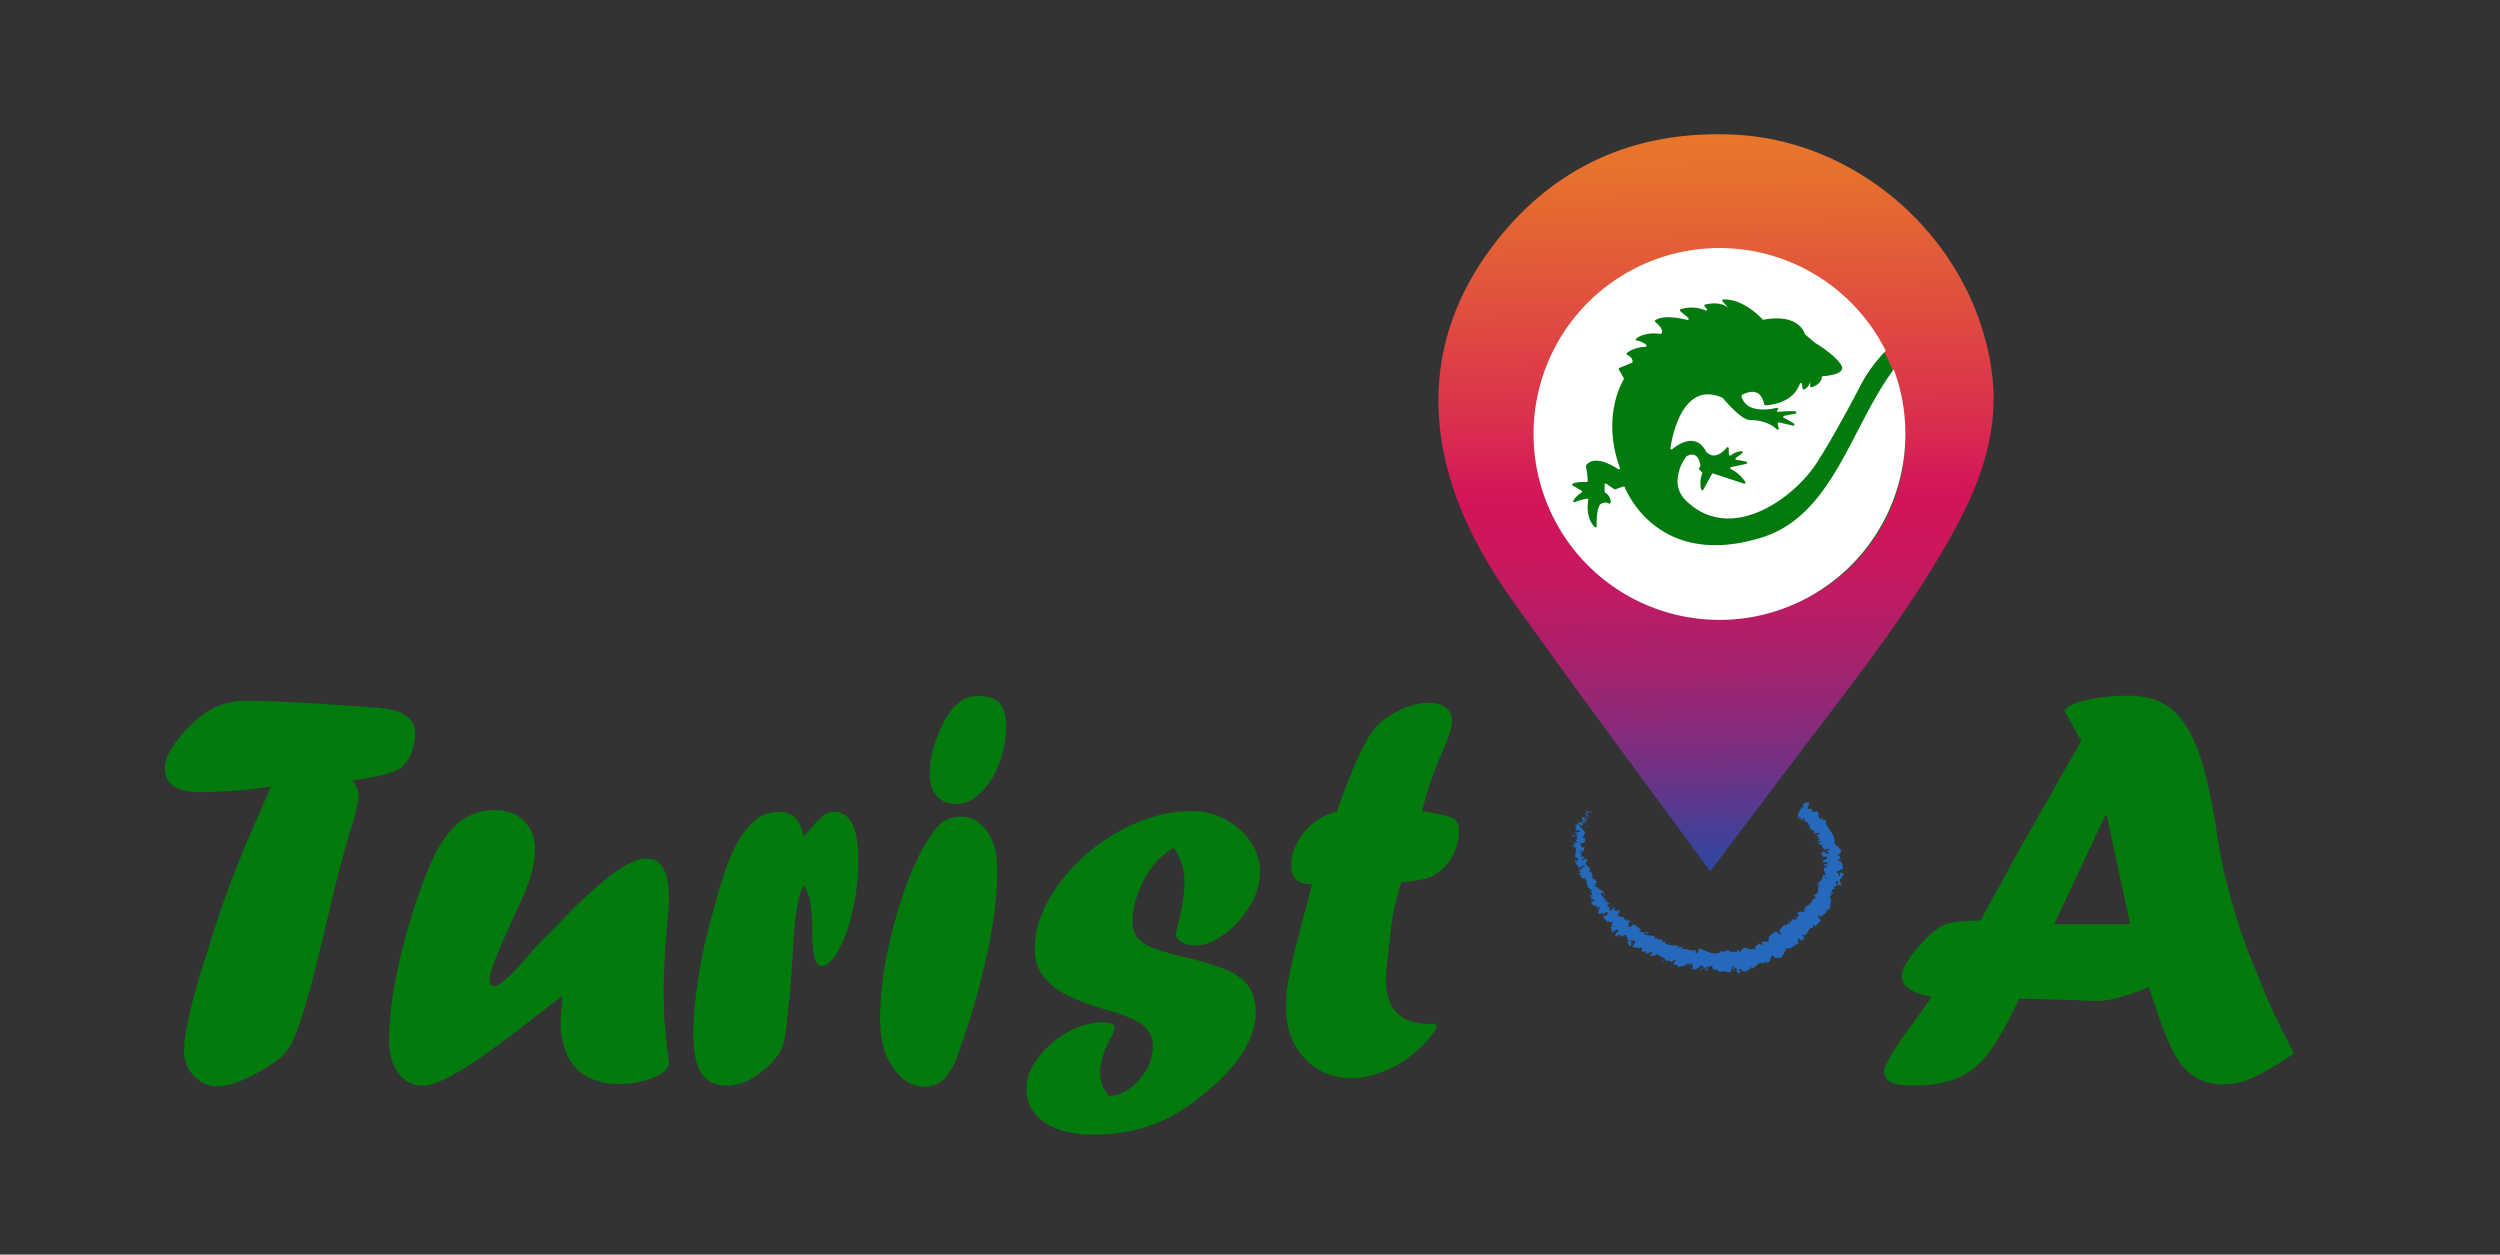 <svg id="Layer_1" data-name="Layer 1" xmlns="http://www.w3.org/2000/svg" xmlns:xlink="http://www.w3.org/1999/xlink" viewBox="0 0 1080 542"><rect x="0" y="0" width="1080" height="542" fill="#333333" stroke="none"/><defs><style>.cls-1{fill:url(#linear-gradient);}.cls-2{fill:#037a0e;}.cls-3{fill:#fff;}.cls-4{fill:#2469bc;}</style><linearGradient id="linear-gradient" x1="744.73" y1="400.59" x2="738.64" y2="-4.72" gradientUnits="userSpaceOnUse"><stop offset="0" stop-color="#0453b2"/><stop offset="0.02" stop-color="#114fac"/><stop offset="0.11" stop-color="#4c3d94"/><stop offset="0.19" stop-color="#7d2e7f"/><stop offset="0.27" stop-color="#a2236f"/><stop offset="0.35" stop-color="#be1b63"/><stop offset="0.41" stop-color="#ce165c"/><stop offset="0.46" stop-color="#d4145a"/><stop offset="0.53" stop-color="#d92c4f"/><stop offset="0.68" stop-color="#e1533c"/><stop offset="0.8" stop-color="#e6702e"/><stop offset="0.92" stop-color="#ea8126"/><stop offset="1" stop-color="#eb8723"/></linearGradient></defs><path class="cls-1" d="M738.84,376.46c-28.63-39.11-57.43-77.68-85.32-116.89-13.72-19.29-25-40.32-29.76-63.75-6.81-33.3,1.29-63.8,21.83-90.52,25.92-33.71,61-49,103.21-47.15,56.12,2.5,104.42,47.63,111.68,102.74,3.45,26.24-5.47,49.09-17.86,71.17-18.52,33-41.92,62.55-64.7,92.55C765,341.65,752.16,358.77,738.84,376.46ZM795,188.8c0-29.13-23.53-53.08-52.28-53.15-31.33-.07-55,22.76-55.05,53,0,29.88,23.26,53.36,53.28,53.72A53.21,53.21,0,0,0,795,188.8Z"/><circle class="cls-2" cx="744.94" cy="188.77" r="78.17"/><path class="cls-3" d="M760.79,232.3c-43,13.12-57.26-17.84-58.93-21.89a.48.48,0,0,0-.61-.27l-3.37,1.24a.47.47,0,0,1-.43,0L693.94,209a.48.48,0,0,0-.75.4v3a.47.47,0,0,0,.27.43,4.7,4.7,0,0,1,2.33,4.29.49.49,0,0,1-.77.4c-1.46-1-3.32.08-3.32.08-1.85,1-2,7.21-1.94,9.75a.48.48,0,0,1-.82.35c-4.47-4.43-2.77-12-2.77-12,0-.77-3.8.47-5.89,1.21a.48.48,0,0,1-.56-.73,11.14,11.14,0,0,1,3.5-3.38.48.48,0,0,0,0-.81c-1-.65-2.86-1.69-3.78-2.18a.48.48,0,0,1-.05-.82c1.32-.85,4.74-.81,6-.76a.48.48,0,0,0,.5-.49,34,34,0,0,0-.8-6.29.47.47,0,0,1,.08-.38c3.43-4.6,10.91-.37,13.9,1.62a.49.49,0,0,0,.72-.57c-7.76-21.35.46-36.23,1.68-38.26a.5.5,0,0,0,0-.49l-2.14-3.74a.48.48,0,0,1,.24-.68l5.39-2.24a.48.48,0,0,0,.3-.41c.08-1.63-1.42-2.6-2.34-3a.49.49,0,0,1-.09-.81c2.73-2.26,6.51-2.61,8-2.65a.49.49,0,0,0,.38-.76c-.7-1-2.9-1.69-4.17-2a.48.48,0,0,1-.18-.85c3.77-2.84,9.17-2.17,10.45-2a.48.48,0,0,0,.49-.23c1-1.69-1.57-4-2.7-4.89a.48.48,0,0,1,0-.77c3.29-2.3,10.31-1,13.8-.15a.48.48,0,0,0,.43-.84l-3.45-2.93a.48.48,0,0,1,.17-.83,15.2,15.2,0,0,1,10.7.53.48.48,0,0,0,.55-.76l-.92-1a.48.48,0,0,1,.24-.79c7.1-1.69,10.07,1.48,10.07,1.48l-2.54-2.88a.49.49,0,0,1,.35-.81c8.36-.29,15.69,7.28,16.9,8.6a.48.48,0,0,0,.44.14c14.75-2.62,17.45,5,17.77,6.08a.39.39,0,0,0,.15.23l4.32,3.7.06,0c.57.34,8.57,5.24,11.23,9.54,2.45,3.95-5.92,4.74-7.89,4.87a.48.48,0,0,0-.43.42c-.39,2.85-3.19,4-4.46,4.34a.48.48,0,0,1-.61-.46v-2.36a4.33,4.33,0,0,1-2.58,3.77.48.48,0,0,1-.69-.37l-.25-1.92a.48.48,0,0,0-.93-.11c-3.11,8.39-12.8,9.18-14.91,9.25a.47.47,0,0,1-.48-.38c-1.63-8.16-8.11-4.93-9.61-4.06a.49.49,0,0,0-.22.55c2,7.06,10.8,6,15.23,5a.48.48,0,0,1,.38.87.48.48,0,0,0,.35.87,38.75,38.75,0,0,1,7.22-.22.49.49,0,0,1,.07,1l-4.79.92a.48.48,0,0,0-.11.91A37.61,37.61,0,0,1,775,183a.49.49,0,0,1-.37.88l-6.09-1.39a.48.48,0,0,0-.58.58l.46,2a.48.48,0,0,1-.81.45c-3.33-3.25-8.35-4.08-11.72-4.08-3.62,0-10.83-8.52-11.62-9.48a.59.59,0,0,0-.18-.13c-16.94-7.53-21.6,16-22.47,21.77a.48.48,0,0,0,.78.44c10.21-8.19,14.16.08,14.54.94a.38.38,0,0,0,.09.13c3.54,3.78,7.31.18,8.92-1.76a.48.48,0,0,1,.85.29l.11,2.73a.49.49,0,0,0,.81.34,8.41,8.41,0,0,1,4.59-1.79.48.48,0,0,1,.33.87l-2.72,2a.49.49,0,0,0,.24.88,29.86,29.86,0,0,1,4.2.78.48.48,0,0,1,0,.94l-6.48,1.38a.48.48,0,0,0-.11.91,15.52,15.52,0,0,1,6.2,5.53.48.48,0,0,1-.56.72l-13.29-4.37a.49.49,0,0,0-.57.23l-3.74,6.76a.48.48,0,0,1-.89-.11,11.57,11.57,0,0,1,.45-6.93.46.46,0,0,0-.11-.51l-1.19-1.19a.49.49,0,0,1-.06-.61l.52-.79a.48.48,0,0,0,.08-.35c-1.23-6.87-5.46-4.3-6.06-3.9a.34.34,0,0,0-.12.12,18.62,18.62,0,0,0-3.73,10.4,11.4,11.4,0,0,0,3.4,8.33c19.3,19.28,46.71-.53,56.7-16,6.26-9.69,13.81-23.67,18.85-33.31a63.41,63.41,0,0,1,11-15.14,80.32,80.32,0,1,0,3.47,8C799.35,184.79,791.81,222.81,760.79,232.3Z"/><path class="cls-2" d="M143.28,389.06l-1.22,5.23c-.41,1.78-.77,3.3-1.1,4.56s-.58,2.35-.79,3.28-.42,1.89-.66,2.86q-8.76,37.45-14.11,46.83a23.54,23.54,0,0,1-7.3,7.41q-15.33,10-24.09,10a13.61,13.61,0,0,1-10.28-4.44,15.4,15.4,0,0,1-4.19-11q0-11.92,10.45-44,3.15-10.22,5.77-17.76t6.32-17q3.7-9.49,8.39-20.17t6.62-15.06a211.31,211.31,0,0,1-30.87,2.37q-15,0-15-10.45,0-6.69,9.72-17,6.57-6.68,12.16-9.29a31.51,31.51,0,0,1,13.49-2.62q5.1,0,14,.31t24.67,1.39l3.4.25L152,305q13.36.72,17.62,1.7a15.61,15.61,0,0,1,7.29,3.75,9.49,9.49,0,0,1,2.43,6.42,22.4,22.4,0,0,1-1.52,7.93,14.76,14.76,0,0,1-3.7,6q-3,3.39-17.14,5.69a14.47,14.47,0,0,0-2.55.25l-2.43.48a9,9,0,0,1,2.91,6.45q0,3.4-3.38,14.73-1.09,2.79-5.2,18.37l-1.82,7.31Z"/><path class="cls-2" d="M242.89,430.19l-2.06,1.7q-.62.38-8.15,6.2-14.58,11.43-24.06,18.05a126.54,126.54,0,0,1-15.8,9.73q-6.33,3.09-10.21,3.1a12.41,12.41,0,0,1-10.52-5.41q-3.94-5.42-4-14,0-14.58,4.38-34a259.56,259.56,0,0,1,11.79-38.23q8.13-20.9,19.93-25.52A23.85,23.85,0,0,1,214,350q7.66,0,12.4,4.74t4.74,12.5a40.06,40.06,0,0,1-1.89,11.3,101.22,101.22,0,0,1-5.86,14.21l-1.46,3.52q-10.45,22.15-10.45,26.9c0,1.87.65,2.8,1.94,2.8s2.8-.85,4.74-2.55a120.14,120.14,0,0,0,9-9.36q3.76-4.62,10.71-11.55l4.5-4.5,3.89-4.13q12.3-12.15,20.09-17.56t12.9-5.41q9.73,0,9.74,16.89,0,3.54-.85,12.52-1.47,17.5-1.46,29.66.12,2.43.18,4.44c0,1.33.06,3.06.06,5.16q.86,8.15,1.22,12.52L289,459q0,3.64-6.57,6.44a38.37,38.37,0,0,1-15.19,2.8,27.85,27.85,0,0,1-13.55-3.1,20.05,20.05,0,0,1-8.57-9.18,34,34,0,0,1-2.92-14.83c0-.73.08-2,.25-3.83S242.73,433.11,242.89,430.19Z"/><path class="cls-2" d="M341.1,431.17l-.49,2.43a52.34,52.34,0,0,1-.48,5.95,72.82,72.82,0,0,1-1.34,9.73,18.23,18.23,0,0,1-2.55,6.26,34.24,34.24,0,0,1-4.62,5.28Q322.74,469,313.75,469q-7.29,0-10.75-5.35t-3.47-17.26a159.28,159.28,0,0,1,2.13-23.4,220.4,220.4,0,0,1,5.17-25l1-3.16a13.21,13.21,0,0,1,.73-3q4.49-16.51,8.26-24.49a40.38,40.38,0,0,1,9.12-12.82,16.74,16.74,0,0,1,10.69-3.77q8.64,0,10.46,10.46a27.43,27.43,0,0,0,3.28-3.41,35,35,0,0,1,5.47-5.65,7.5,7.5,0,0,1,4.5-1.4q10.44,0,10.45,20.67a97.35,97.35,0,0,1-2.43,21.87,66.69,66.69,0,0,1-6.14,17.26q-3.7,6.69-7.35,6.69-4,0-4-15.2a67.41,67.41,0,0,0-.91-12.58,17.34,17.34,0,0,0-2.85-7.11q-3.65,6.81-4.74,31.12Q341.47,427.52,341.1,431.17Z"/><path class="cls-2" d="M398.45,469.45a15.1,15.1,0,0,1-10-5A29,29,0,0,1,382.12,454a47.5,47.5,0,0,1-1.88-14.65q0-20.06,7.47-45.28t17-36.52a12.6,12.6,0,0,1,10.45-4.74q7,0,11.36,6.44t4.31,16.89q0,15.43-4.44,36.16a336.77,336.77,0,0,1-12.49,43.08q-3.15,9-7.77,12.17a13.86,13.86,0,0,1-7.4,1.94ZM413.06,347.3q-11.43-.36-11.43-13.74A44.52,44.52,0,0,1,405,318.07q3.34-8.82,7.6-13.07a13.81,13.81,0,0,1,4.44-3.28,14.58,14.58,0,0,1,5.77-1q6.08,0,8.93,3t2.86,9.9a44.92,44.92,0,0,1-3,16.35,34.17,34.17,0,0,1-8,12.52q-5,4.8-10.21,4.8Z"/><path class="cls-2" d="M479.06,473.46q7.17-.36,13.06-7t5.9-14.4a10.88,10.88,0,0,0-3.53-8.51q-3.76-3.76-16.89-7.41-19.34-5.59-25.16-12.52A18.43,18.43,0,0,1,447,410.26q0-14,10.15-28a80.6,80.6,0,0,1,25.95-22.91q15.8-8.92,31.84-8.93a30.34,30.34,0,0,1,14.59,3.65,29.42,29.42,0,0,1,10.81,9.66,23,23,0,0,1,4,13.06A28.2,28.2,0,0,1,540,391.18a41.46,41.46,0,0,1-11,12.33q-6.63,4.94-12.58,4.93a11.5,11.5,0,0,1-5.9-1.46c-1.66-1-2.49-2-2.49-3.16a19.31,19.31,0,0,1,1-5,75,75,0,0,0,2.67-18.23A25.32,25.32,0,0,0,507,366.14q-6,4.13-7.78,6.55a39.77,39.77,0,0,0-7.17,12.15,35.1,35.1,0,0,0-2.8,13.11,11.09,11.09,0,0,0,2,7,15.25,15.25,0,0,0,6.57,4.44,103.92,103.92,0,0,0,13.79,4q15.43,3.76,21.75,7.3a33.31,33.31,0,0,1,4.49,3.52q4.62,5,4.62,12.89,0,8.4-5.23,17t-16.16,17.69q-11.67,9.86-23.22,14.11a73.19,73.19,0,0,1-25.52,4.26q-13.49,0-21.21-5.35a16.84,16.84,0,0,1-7.72-14.59q0-6.56,5.11-13.31a40.51,40.51,0,0,1,12.7-11,30.41,30.41,0,0,1,14.89-4.25c3.64,0,5.47.81,5.47,2.43a10,10,0,0,1-1.58,4q-4.74,8.51-4.74,15.68A15.13,15.13,0,0,0,479.06,473.46Z"/><path class="cls-2" d="M577.51,350.7l.48-1.46q8-22.61,13.88-31.84a27.29,27.29,0,0,1,7.78-7.78q9.38-6,17.65-6c3.24,0,5.72.74,7.42,2.2a7.88,7.88,0,0,1,2.56,6.32q0,2.81-3.67,11.42a167.7,167.7,0,0,0-9.3,26.85,34.4,34.4,0,0,1,4,.73q7.3,1.1,9.61,2.5t2.32,5A22.83,22.83,0,0,1,627,370.64a20,20,0,0,1-8.63,8q-4,1.83-13,2.43-1.58,4.74-3.49,13-1.08,7.29-2.4,20.18a58,58,0,0,0-.73,8.87q0,19.18,18.6,19.19h1.09c1.46,0,2.19.24,2.19.73q0,1.94-4.14,6.56a54,54,0,0,1-9.11,8.14,48.91,48.91,0,0,1-11.68,5.84,35.36,35.36,0,0,1-11.44,2.19q-12.79,0-20.77-8.63t-8-22.85a79.66,79.66,0,0,1,2.12-15.93q2.13-9.84,6.63-26.37c.48-1.95,1-4,1.58-6.14s.89-3.42,1-3.83q-4.86-.12-6.93-2.07c-1.38-1.29-2.06-3.4-2.06-6.32q0-7.65,5.89-14.46A25,25,0,0,1,577.51,350.7Z"/><path class="cls-2" d="M899.11,320.07,891.7,306.7a18.76,18.76,0,0,1,5.22-3q9.36-3.15,22.6-3.16t20.65,7.66q6.32,6.69,10.33,18.73t7.41,34.27q1.83,11.31,3.17,17,4.26,15.92,5.66,20.35t5.06,14.16c.8,1.87,1.88,4.48,3.22,7.84s2.61,6.5,3.83,9.42q4,9.48,12.15,25a109.88,109.88,0,0,1-17.25,10.33,31.81,31.81,0,0,1-12.88,3.16,23.41,23.41,0,0,1-12-2.8,26.36,26.36,0,0,1-8.69-8.87q-4.62-8.26-9.23-22.49c-.33-.89-.72-2-1.16-3.4s-1-2.87-1.53-4.5q-14.26,6-22.2,6-4.51,0-7.81-.24-2.81-.24-26-.73l-1.12,2.38q-6.72,14.26-12.55,21.68a32.41,32.41,0,0,1-13.43,10.46q-7.59,3-19,3-6.57,0-9.36-1.46a5,5,0,0,1-2.8-4.74q0-4,13.37-22.12,4.74-6.33,7.05-10-12.76-2.43-12.76-9,0-5.35,10.21-15.93,4.86-5.1,9.05-6.5t14.65-1.52L868,375q2.67-4.92,6.92-12.4t9.67-17Q890,336,899.11,320.07Zm10.47,32-22.2,47.21h32.86l-10.17-47.21Z"/><path class="cls-4" d="M687.42,350.8c-.2-.26-.84-.6-.86-.29l.93.8Z"/><path class="cls-4" d="M684.56,351.27a4,4,0,0,0,2.23,1.66c-.91-.78-.47-.64-1.51-1.58,0-.32.59-.24,1,0-.22-.24.44-.23-.14-.75-1-.17-1.27.25-.83,1A1.77,1.77,0,0,1,684.56,351.27Z"/><path class="cls-4" d="M684.43,379.66l.06-.24A.31.31,0,0,0,684.43,379.66Z"/><path class="cls-4" d="M693.63,395.5a.27.27,0,0,0-.33,0C693.45,395.55,693.57,395.59,693.63,395.5Z"/><path class="cls-4" d="M694.71,398.77a.85.85,0,0,0-.06-.19C694.61,398.7,694.62,398.8,694.71,398.77Z"/><path class="cls-4" d="M684.43,379.66l-.14.6C684.66,380.13,684.45,379.91,684.43,379.66Z"/><path class="cls-4" d="M685.88,355.74a.71.71,0,0,0-.24-.3,1.05,1.05,0,0,1,.06.24Z"/><path class="cls-4" d="M680.71,372.28l0-.15h-.51Z"/><path class="cls-4" d="M679.3,366c0,.15,1,.08,1.44.08-.43,0-.64-.11-.73-.23A4.56,4.56,0,0,0,679.3,366Z"/><path class="cls-4" d="M681.55,355.92l-.09-.2S681.51,355.86,681.55,355.92Z"/><path class="cls-4" d="M681.9,376.7a2.15,2.15,0,0,0-.32.18A1.11,1.11,0,0,0,681.9,376.7Z"/><path class="cls-4" d="M780.5,356.62l.13-.14C780.54,356.54,780.48,356.58,780.5,356.62Z"/><path class="cls-4" d="M778.25,348.85h.11l.28-.5Z"/><path class="cls-4" d="M698,403.91a0,0,0,0,1,0,0C697.75,403.86,697.83,403.9,698,403.91Z"/><path class="cls-4" d="M749,419.68c-.74-.82.81-1.29-.25-2.17C748.87,417.89,748.12,419.19,749,419.68Z"/><path class="cls-4" d="M685.72,355.84a1.55,1.55,0,0,1,0,.21C685.73,356,685.75,355.9,685.72,355.84Z"/><path class="cls-4" d="M748.72,417.51h0l-.1-.09Z"/><path class="cls-4" d="M709.32,411.72a2.33,2.33,0,0,0,.11-.46A1.17,1.17,0,0,0,709.32,411.72Z"/><path class="cls-4" d="M701.93,404.65l.11.27A.49.49,0,0,0,701.93,404.65Z"/><path class="cls-4" d="M714.63,413c.08.13.06.28.29.23a.62.62,0,0,0,0-.13C714.8,413.18,714.69,413.2,714.63,413Z"/><path class="cls-4" d="M719.61,415.16c0-.08,0-.15,0-.23h-.18Z"/><path class="cls-4" d="M787.34,367.57a5.6,5.6,0,0,1,.85-.42C787.5,367.39,787.11,366.83,787.34,367.57Z"/><path class="cls-4" d="M685.33,355.58c.24.1.35.17.39.26a.78.78,0,0,0,0-.16A.89.89,0,0,0,685.33,355.58Z"/><path class="cls-4" d="M718.38,405.82l.61.46A1.92,1.92,0,0,0,718.38,405.82Z"/><path class="cls-4" d="M775.41,396.56l0-.21C775.38,396.38,775.36,396.45,775.41,396.56Z"/><path class="cls-4" d="M721.08,407.05a1.6,1.6,0,0,0,.12.81,2.13,2.13,0,0,0,.18-.21Z"/><path class="cls-4" d="M788.2,367.14h0Z"/><path class="cls-4" d="M784.39,363.72c.25.57,1.33-.28,2.09-.48.67.6-.76.74-1.3,1.25.5.3,1.79.21,1.89.58-.2.1-.25.2-.54.21,1.18.16.51,1.44,2,1.7a1,1,0,0,1-.31.16,10.53,10.53,0,0,1,1.77-.55c.09.31,1,.41.13.73,0-.21-.37-.14-.66-.17l.45.25c-1.17.57-.53-.36-1.44-.13.52.51,1.76,1.06,1.47,1.63-1.19.3-.63-1.06-1.58-.22l.3-.82c-1.79.95,0-.46-1.89.48-.14.94.82.89.59,1.86.71.12,1-.2,1.71-.07.73.63-.07,1-.78,1.26s-1.38.45-.53.9c.84.22,2.43.33,1.56,1.06l-1.39-.27c-.18.88,2,.61,1,1.53-.53-.21-.44-.75-.6-.63-1.13.54.79.5.72,1l-1.25,0a7.45,7.45,0,0,0,.44,1.58,6,6,0,0,1,.3,1.72c-.34-.15-.68-.43-1.1-.28.27,1.48-1.06,2.76-2.27,3.62.26.3.51.61.75.92-.06.11-.53,0-.66-.21-.6.29.6.32.86.74-.07.31-.73.08-.93-.24.41,1.23.37,3.39-1.17,3.65l-.16-.34c-.8.43,1.33,2,.07,2.06l-.08-.23c-1.37,1.21-1.83,3.42-4,3.51,1,1.18-1.67,1-.09,2.42-1.49.11-1.59-.35-3.07.26-.33.23.62,1.32.46,1.83l-.84-.74.43,1.28-1.22-.67-.09.53a1,1,0,0,1,.84.31c-.11.87-1.75.69-2.17.3l-.49,1.82c-.29-.35-.2-.64-.25-1,.18,1.42-.93-.74-.77.56.25.11.42.52.56.7a1.58,1.58,0,0,0-1.72,1l-.42-.66c-1,.64-1.65,1.91-2.71,2.7.59,0,1.33,1.13,1.09,1.47l-.85-.84c.24.74.61.1.73,1.14-.5.2-1.08-.88-1.09-1.36l-.24.69c-.24-.26-.23-.5-.47-.88.23.74-1.52-.37-1.07.87l-.23-.27c-1.07.73-1.37,1.33-2.23,2,.5.88,0,.93.15,1.8-.88.09-2-.21-2.83.31-.39.74.2.86.18,1.54-.45-.82-1.29-.35-1.12-1.16a8.21,8.21,0,0,0-2.34,2c.28.3.52.39.54.72-.2.24-.72-.15-.84-.58l0-.12c-.53,1-1.68.66-2.73.32s-2-.59-2.38.49l0-.11-1.08,1.3c-.65,0,.21-.77-.37-1.22-1.11,1.85-2.3.21-3.31,1.45a1.58,1.58,0,0,0-2.29-.88c-.83.29-1.73.6-2.4-.22l.11.65c-.29.65-.41-.35-.65-.48.05.5.38.56.19.92-2.76.89-5.73-.88-8.35-1.82-1-.26-1,3.26-2.1,1.53l.55-1.13a4.22,4.22,0,0,1-3.21.09,12.19,12.19,0,0,0-1.55-.32,3.58,3.58,0,0,0-1.62.06c.19-.23.29-.58.48-.52-.18-1-1.51-.46-1.73.21-.28-.18.12-.64,0-1.05-.24-.62-1.37.72-1.31-.18,0-.15.21-.23.3-.27-.4.31-1.19-.52-1.28.52-.55-.7-1.53-.13-1.88-.9-.81.89-1-1-1.76.4.71-1.48-.67-1.78-1.46-1.29.37-.38-.16-.64.32-1.18a1,1,0,0,0-1.39.61c0-2.23-2.61.43-1.87-2.08a21.79,21.79,0,0,1-2.64-.28,17.76,17.76,0,0,1-2.34-.67c1-1.33,1.48.8,2.38-.68-1.53-.21-3.06.49-4-.72-.16-.4.6-.44.86-.59-1.57-.3-2.08-1.8-3.63-1.93a.77.77,0,0,1,.5-.17c-.23-.12-.3-.55-.76,0h.32c-.39,1.09-2.26,1.07-2.67,1.44,1.74-1.31-.61-1.28,1.72-2.82a1.19,1.19,0,0,0-.92.51c-.09-.28.05-.55.62-.8-.94-.31-1.25.49-1.85-.08.26-.26.48-.25.83-.5-.8.24-1.58.43-1.86-.28.18-.13.32-.39.47-.24-.92-.76-2.82-.14-3.21-1.62,1.42-.77.07-.68,1-1.64l-.78-.25-.3.64c-.41-.46-1.5-.26-1.51-1h.72l-.94-.73,0,.84c-.95-.05-1.28,1.15-1.54.25.22.05-.4-.51,0-1.26h0c-.53,0-1.08,0-1.1-.55.27-.36,1.25-.84,1.43-1.07-1.09.44-1.13-1-2.35-.59a2.79,2.79,0,0,0,1-.59l-.91.33c.08-.42.17-.53.66-.82-.36-.83-1.25,1.22-1.24-.07.11,0,.2-.09.42,0-.27-1.08-1.66-1.34-1.77-2.42,1-1,.72.53,1.52-.37-.92-1-2.91-1.56-3.27-2.92V383c-1.78.77.34-1.34-.79-1.5a1.66,1.66,0,0,0,.84-.24c-.14-1-1.26-1.44-2.43-2.45l.52-.05c.18-.68-.35-1.4-.37-2-.52,0-.57-.31-1.16.16,1-1.38.3-2-.38-2.64s-1.41-1.27-.52-2.37c.06.18.55.31.51.16-.29-.37-.56-.76-.81-1.15-.79.32-.45.3-1,.76a1.18,1.18,0,0,1-1.09-.65c.7.46,1.31-.36,1.7-.72-.24.11-.54.09-.79.18,1.29-1.05-1.7.29-.92-.92l.44-.05c-.29-.3-.94-.52-.9-.94.92-.35.53.3,1.32.16-.18-.51-2-.74-1.15-1.41.31.19.36.53.67.71,1-.74.74-.74.86-1.16l0,0,.37-1-.27.26c-2.62-.34-.62-1.29-2.36-2.08,1.65.79.92.08,2,.07.29-.25.63-.61.94-.53-.91-.37.67-.7-.65-1.24.34,0,0-.44.92-.35-.26-.52-.62.12-1.06.08-.6-.41-.22-.92.11-1.43s.66-1-.12-1.71c-.54-1.11-1.68-1.51-2.06-2.67a.9.9,0,0,1,.83.2,2.09,2.09,0,0,1,.37.35,1,1,0,0,0,.38-1.41,1.38,1.38,0,0,0,1,.12c0-.4-1.17-.63-.49-1a9.21,9.21,0,0,1,1.22.81c-.16-.51-.64-1.16-.77-1.74.62.11.78.61,1.11.9-.12-.59,0-1.44-.84-2l-.47.18c.05-.21.81.25.92.45.51.71-.58.47-.92.38a3.43,3.43,0,0,1-.08-.42c-1.05-.24-1.09.17-.92.67s.55,1.09.41,1.42l-1.37-.74c.32.37.67.74,1,1.09-.42.05-1.27-.05-1.39-.48-.87.35.4.6-.53.86-.14,0-.21,0-.25-.08.1.22.19.42.31.63-.29-.17-1.07-.13-.78-.42-1.05.84.84,1.78-.36,2l-.08-.1c.34,1.43,1.08.3,2.28,1.41-.94.13-1.87.27-2.8.44l1.09.22a.46.46,0,0,1-.59.33c.75.56.48-.06,1.19.27-1,.64.42,1.81-1.32,2,.85.22.63-.64,1.24.05-1.9.26.36.81-.49,1.45-1-.12-.49-.76-1.34-.07,1.65.26-.25,1.24.11,1.76,1.3-.12.67,1.08,1.26,1.87-.47,0-.43,1.75-.7,2.67l-.23,0c1.33-.13,1.3.73,1.72,1.25a1.88,1.88,0,0,1-1.55-.08l.16.56a1.15,1.15,0,0,1,1,.46l-1,.13c.27.75,1.57,1.16,1.25,2.31.9-.26,2.21-1.54,3.13-.81-.46.2-1.27.52-1.55.34.09.06.5.15.36.39l-.94-.11c-.21.54.74,0,.79.34-.68.24-.4.42-.95.57-.1-.06.17-.39-.14-.43a1.82,1.82,0,0,1-.68,1.38c.38-.18.91-.34,1.1-.09.33.69-.71.55-.88,1.11.53,0,.24.64,1.24.25.08.21-.37.44-.61.63.58.19.89,1.66,1.74.78l0-.12.07,0h0c1.47.72.62,2.65,1.59,3.6l-.32.16c.71.49,1,1.37,2,1.47.1.19-.32.78-.74.91.53.38.89.23.83,1.24-.85-.17-.37.46-.71-.27.13.8-.26,1.26,1,1.44-.93.25-.67,1.11-.25,1.27l.28-.81a2.27,2.27,0,0,1,.58,1l-1.13.5c-.3,2.15,3.64.93,2.37,3.32.93-.18,0-1,1-1.33.29.66-.64,2.31-.5,2.5.08,1.22,2-.33,2.25.75.25-.38,1.07-1.19,1.87-.87.32.64-.84,1.83-1.4,1.7-.14-.11-.09-.26,0-.35-.27-.08-.61-.2-.79.32l.4-.2c-.12.56.56,1.3-.13,1.58.67.16.69-.28.6-.74.11,1.14.94,1.12,1.27,2.12.07-.28.36-.72.45-.61.55,1.4,1-.09,1.79.47-.11.84-1.29.95-.21,1.25.09.73-.74.89-1.16,1,1.22.05.78,1.57,1,2l-.58-.08a1,1,0,0,1,.67.39l.42-.81c.09.3.25.47,0,.72.59-.21.84-1.18,1.77-1.35,0,.56,1.13.39.44,1.31-.57-1.05-.69.94-1.53.41a.62.62,0,0,1,.5.49.28.28,0,0,1-.29.14c.13,1.51,1.25-.61,2.07.17-.54.39-.61,1.1-.38,1.13-.34-.33.55-1,1.18-1.06.23.85.85.22,1.1.5l-.18-.45c.53-.4.75-.11,1.26.05-.28.41-.56,0-.57.26,1.15-.53.21,1.73,1.32,1.6,0,.57-.72,1-.64,1.41,1.21-.13.24,1.29,1.4,1.3.3-.87.14-.72,1.16-1l-1.58-.41,1.53-.44c-.35-.28-1.09-.13-1.22-.41.8-.29.62-.15.89-.86-.29,1.42,1.42.12,1.46,1.25l-1.26,1.74c.37,1.41,2.23.19,3.11,1.41l-.18-.56c.61-.61.8.36,1.37.3a2.33,2.33,0,0,0-.37,1.44c.25-.47.87.59,1.7-.59l.07,1.14c.83.89,2.14-1.18,3-.46-.65.54-.45,1.23-1.36,1.37.32.18.56.46.79,0,0,.51,1.33-.4,1.34.35.27-.22.65-.88,1-.66a.84.84,0,0,1-.15.32c.16-.32.78-.17.8-1a1.67,1.67,0,0,0,1.47,1.77c.73.21,1.45.37,1.56,1.45a22.23,22.23,0,0,1,2.5.34c-.11.19-.12.34-.22.23.73.95,1.22-1.77,2-.71.21,1.28-.75.43-.54.95-.54,2.33,1.41.06,1.76,1.6l-.21.08c.37.93,1.61-.46,2.49-.12a.91.91,0,0,0-.08.35,4.87,4.87,0,0,1,3.1-1.34c-.44.86-.49.41-.49,1.37.42-.07.16-1.51,1-1.64a4.32,4.32,0,0,1,.59,2.07l-.77-.07c.18,1.35,1,.12,1.37.4L732,419c1.21,0,1.4-1.45,2.64-1.21l-.09-.44c.82-1.34.5.85,1.27-.13l.1,1.45a12.53,12.53,0,0,1,2.49-1.53c-.49,1-1.48,1.54-2.13,2.15.46,0,1.57,0,1.83-.73-.18.13-.43.47-.6.24a2.44,2.44,0,0,1,2.22-1.58c-.18,2.78,2.32.68,3.06,2.82,1.57-1.13,3.28.26,5.19-.18-1-2.07.54-.13.13-2.32.4-.2.57-.18.63,0,.5.38,1,.72,1.52,1.09.42.58-.34.56-.21,1,1,0,.56.86,1.32,1.32-.27-.76.13-1.18.75-1l-1-.86c1.1-1.41,1.55,1.63,2.67.15l-.28.78c.61-.58,2.64-.59,2.79-2.55.19.21.53.75.27,1a5.19,5.19,0,0,0,2.36-1.48c.72-.67,1.41-1.21,2.22-.93l.08.55c.24-.26.14-1.14.71-.78.07.22.09.56.24.53.09-.25.4-1.23.91-1.11L763,416c1.84,0,1.72-2.39,2.72-3.37a2.49,2.49,0,0,0,2.87,1.16l.09.21c1.81-.88,2.19-2.87,3.23-4.41,1.93.78,3.42-1.66,5.38-2.09-.4,0-.79-1-.66-1.3.53,0,.09-1.58,1-.45l-.12.08c1.2.86,1.58,0,2.08-.44l-1.25-1.47c1.59.42,2.22-.58,2.71-1.52s.87-1.84,2.11-1.35c-.08-.63.26-1,.16-1.63l.77.69a6,6,0,0,0,2.13-2.3l.38.69c.57-.58-1.68-2.65-1.28-3.24l1.34.78c.83-1.08,2.78-1.43,2.45-3.38.17.14.51.43.43.66.42-.5,2.34-1.59.43-2.54,1.16.74.92-1.18.77-2.14l.81.62c-.78-1.22-1.09-1.42-1-2.36.21-.13.8.22.44.35.8-.38-.59-.94.28-1.45l.43.58c.4-.62.07-.73-.44-1.41-.17-.59.81-1.14,1.69-.89-.48-.32-1-1-.61-1.27a.79.79,0,0,1,.56.42c1.1-.94-.47-2.12.72-2.62a1.11,1.11,0,0,0,.62,0,4.93,4.93,0,0,1-.68,1.61c.88.33,1.31-.43,2.31.64-.43-.92-1.54-2.43-.94-3.11a1.62,1.62,0,0,1,.34,0l.08.11a.45.45,0,0,0,0-.55,1.52,1.52,0,0,0,.43-.62c.77.06.64-.89.71-1.32-1-.13-.78-.64-1.69-.26.08-.06.11.09.12.37a.41.41,0,0,0,.08.19l-.09,0c0,.27-.08.62-.15,1-.44-.44-.79-.83-.15-1.17l-1.56-.81c1.48-.3,2.39-1.31,3.29-1.4-.5-1.33-.26-3.1-2.26-3.76-.27-.33.53-.43.82-.58.21.19.19.43.47.53a6.41,6.41,0,0,1-.52-1.3,1.2,1.2,0,0,0-1.2-.77c.49-.93,1.3.33.92-.84l.42.11c.94-1.38-.21-2.23-1.15-3s-1.94-1.44-1.11-3.12c-.09.23-.13.34-.33.45a4.9,4.9,0,0,0-.5-2.21,21.33,21.33,0,0,0-1.21-1.92,10.28,10.28,0,0,1-1.24-1.87,5.12,5.12,0,0,1-.66-2.26c-.2-.91-1-.44-1.77-.4l.72-.85c-.51.05-1,.11-1.51.18-.74-.13-.61-.94-.62-1.76s-.16-1.61-1.35-1.44l-.33.69c-.33-.47-1.59-.78-1-1.38-.13.07-.62.51-.56.08l.33-.48-1.68,0c-.65-.94,1.42-1.85.06-2.77-.67-.13-2.28.63-2.26,1.09a.93.93,0,0,1,.08,1.12l-.57,0c-.87,1.45-1.88,2.88-1.59,4.41l1.13-.55-.23.81-.53-.24c-.11.83.41.33.87.05a2.11,2.11,0,0,0-.25.93c.47-.32,1-.64,1.47-.95-.32.59-1,.91-.85,1.47.7-.43.6-1.4,1.34-1.48-.16.82-.63,1.25.09,1a1.16,1.16,0,0,1-.7.6c.6-.2.84.42,1.56-.16-.34.94,1.1.61,0,1.77.33-.2,1.31-.47,1.6-.27-1.8.91.78,1-.89,2.23,1.57-.8,1.59.65,2.78.74-.14,0-.42.14-.39,0,.14.44-.21.84-.33,1.24,1.23-.76,1.87-.35,2.82-.46-.9,1.19-1.61.58-2.64,1.42,1-.63,1.46.2,2.2-.44-.53.78-.17.52-1.11,1.27,1.61-.78.43.19,1.56,0-.52.94-1.44.87-.66,1.22C785.21,364,784.39,363.72,784.39,363.72Zm4.47,14.61h0l0-.34Zm-.37,1.33a2.42,2.42,0,0,0,.22-.56c.35,0,.68.21.62.34C789.13,379.3,788.84,379.56,788.49,379.66Zm7.69-1.47c.09.31-.13.36-.35.36a3,3,0,0,0,0-.51l-.12-.06A2,2,0,0,1,796.18,378.19Z"/><path class="cls-4" d="M795,377.45s-.06-.07-.06-.12l-.25.12.3.15A.76.76,0,0,0,795,377.45Z"/><path class="cls-4" d="M684.49,379.38v0a.35.35,0,0,1,.1-.12Z"/><polygon class="cls-4" points="776.14 395.04 776.33 395.21 776.25 394.96 776.14 395.04"/><path class="cls-4" d="M685,370.3a.6.6,0,0,0,.23-.16A.6.6,0,0,0,685,370.3Z"/><path class="cls-4" d="M684.54,366.87l.28-.53A1.71,1.71,0,0,0,684.54,366.87Z"/><path class="cls-4" d="M684.73,364.22a3.78,3.78,0,0,0-.45,0h.45Z"/><path class="cls-4" d="M706.2,399.28a.17.17,0,0,0,.1,0C706.61,399.31,706.44,399.27,706.2,399.28Z"/><path class="cls-4" d="M695.63,391.81a2.72,2.72,0,0,1,.65,0C696.19,391.6,696.1,391.45,695.63,391.81Z"/><path class="cls-4" d="M718.31,405.77v0l.08,0Z"/><path class="cls-4" d="M696.65,392.3a.42.42,0,0,0-.37-.47C696.34,392,696.4,392.25,696.65,392.3Z"/><path class="cls-4" d="M686.71,353.78l.09-.09a.5.5,0,0,1-.15-.08Z"/><path class="cls-4" d="M686.65,353.61l-.06-.16C686.57,353.5,686.55,353.55,686.65,353.61Z"/><path class="cls-4" d="M686.47,353.09l.12.36C686.64,353.36,686.71,353.27,686.47,353.09Z"/><path class="cls-4" d="M685.25,356.67l.35.12A1.23,1.23,0,0,0,685.25,356.67Z"/><path class="cls-4" d="M685.15,357.66c.12-.22.87-.42.73-.77l-.28-.1C686.09,357.05,684.56,357.3,685.15,357.66Z"/><path class="cls-4" d="M680.16,361.81l.32-1c-.4.16-.94.38-1-.09C678.25,362,680.35,360.49,680.16,361.81Z"/><path class="cls-4" d="M679.71,365c-.24-.52-.57.06-.8.05C679.31,365.32,679.4,365.39,679.71,365Z"/><path class="cls-4" d="M686.89,385.81l-.83.43C686.37,386.53,686.37,386.06,686.89,385.81Z"/><polygon class="cls-4" points="693.12 386.72 693.39 386.1 692.58 386.42 693.12 386.72"/><path class="cls-4" d="M689,392.48l-.21-.07c.22.13.44.25.68.37C689.32,392.68,689.16,392.59,689,392.48Z"/><path class="cls-4" d="M718.37,415.64l.31-1.11C718.35,414.62,717.8,415.79,718.37,415.64Z"/><path class="cls-4" d="M734.41,418.42c.12.59.54,1,.87.47C734.92,418.77,734.61,418.29,734.41,418.42Z"/><polygon class="cls-4" points="779.96 404.35 780 404.86 780.22 404.19 779.96 404.35"/></svg>